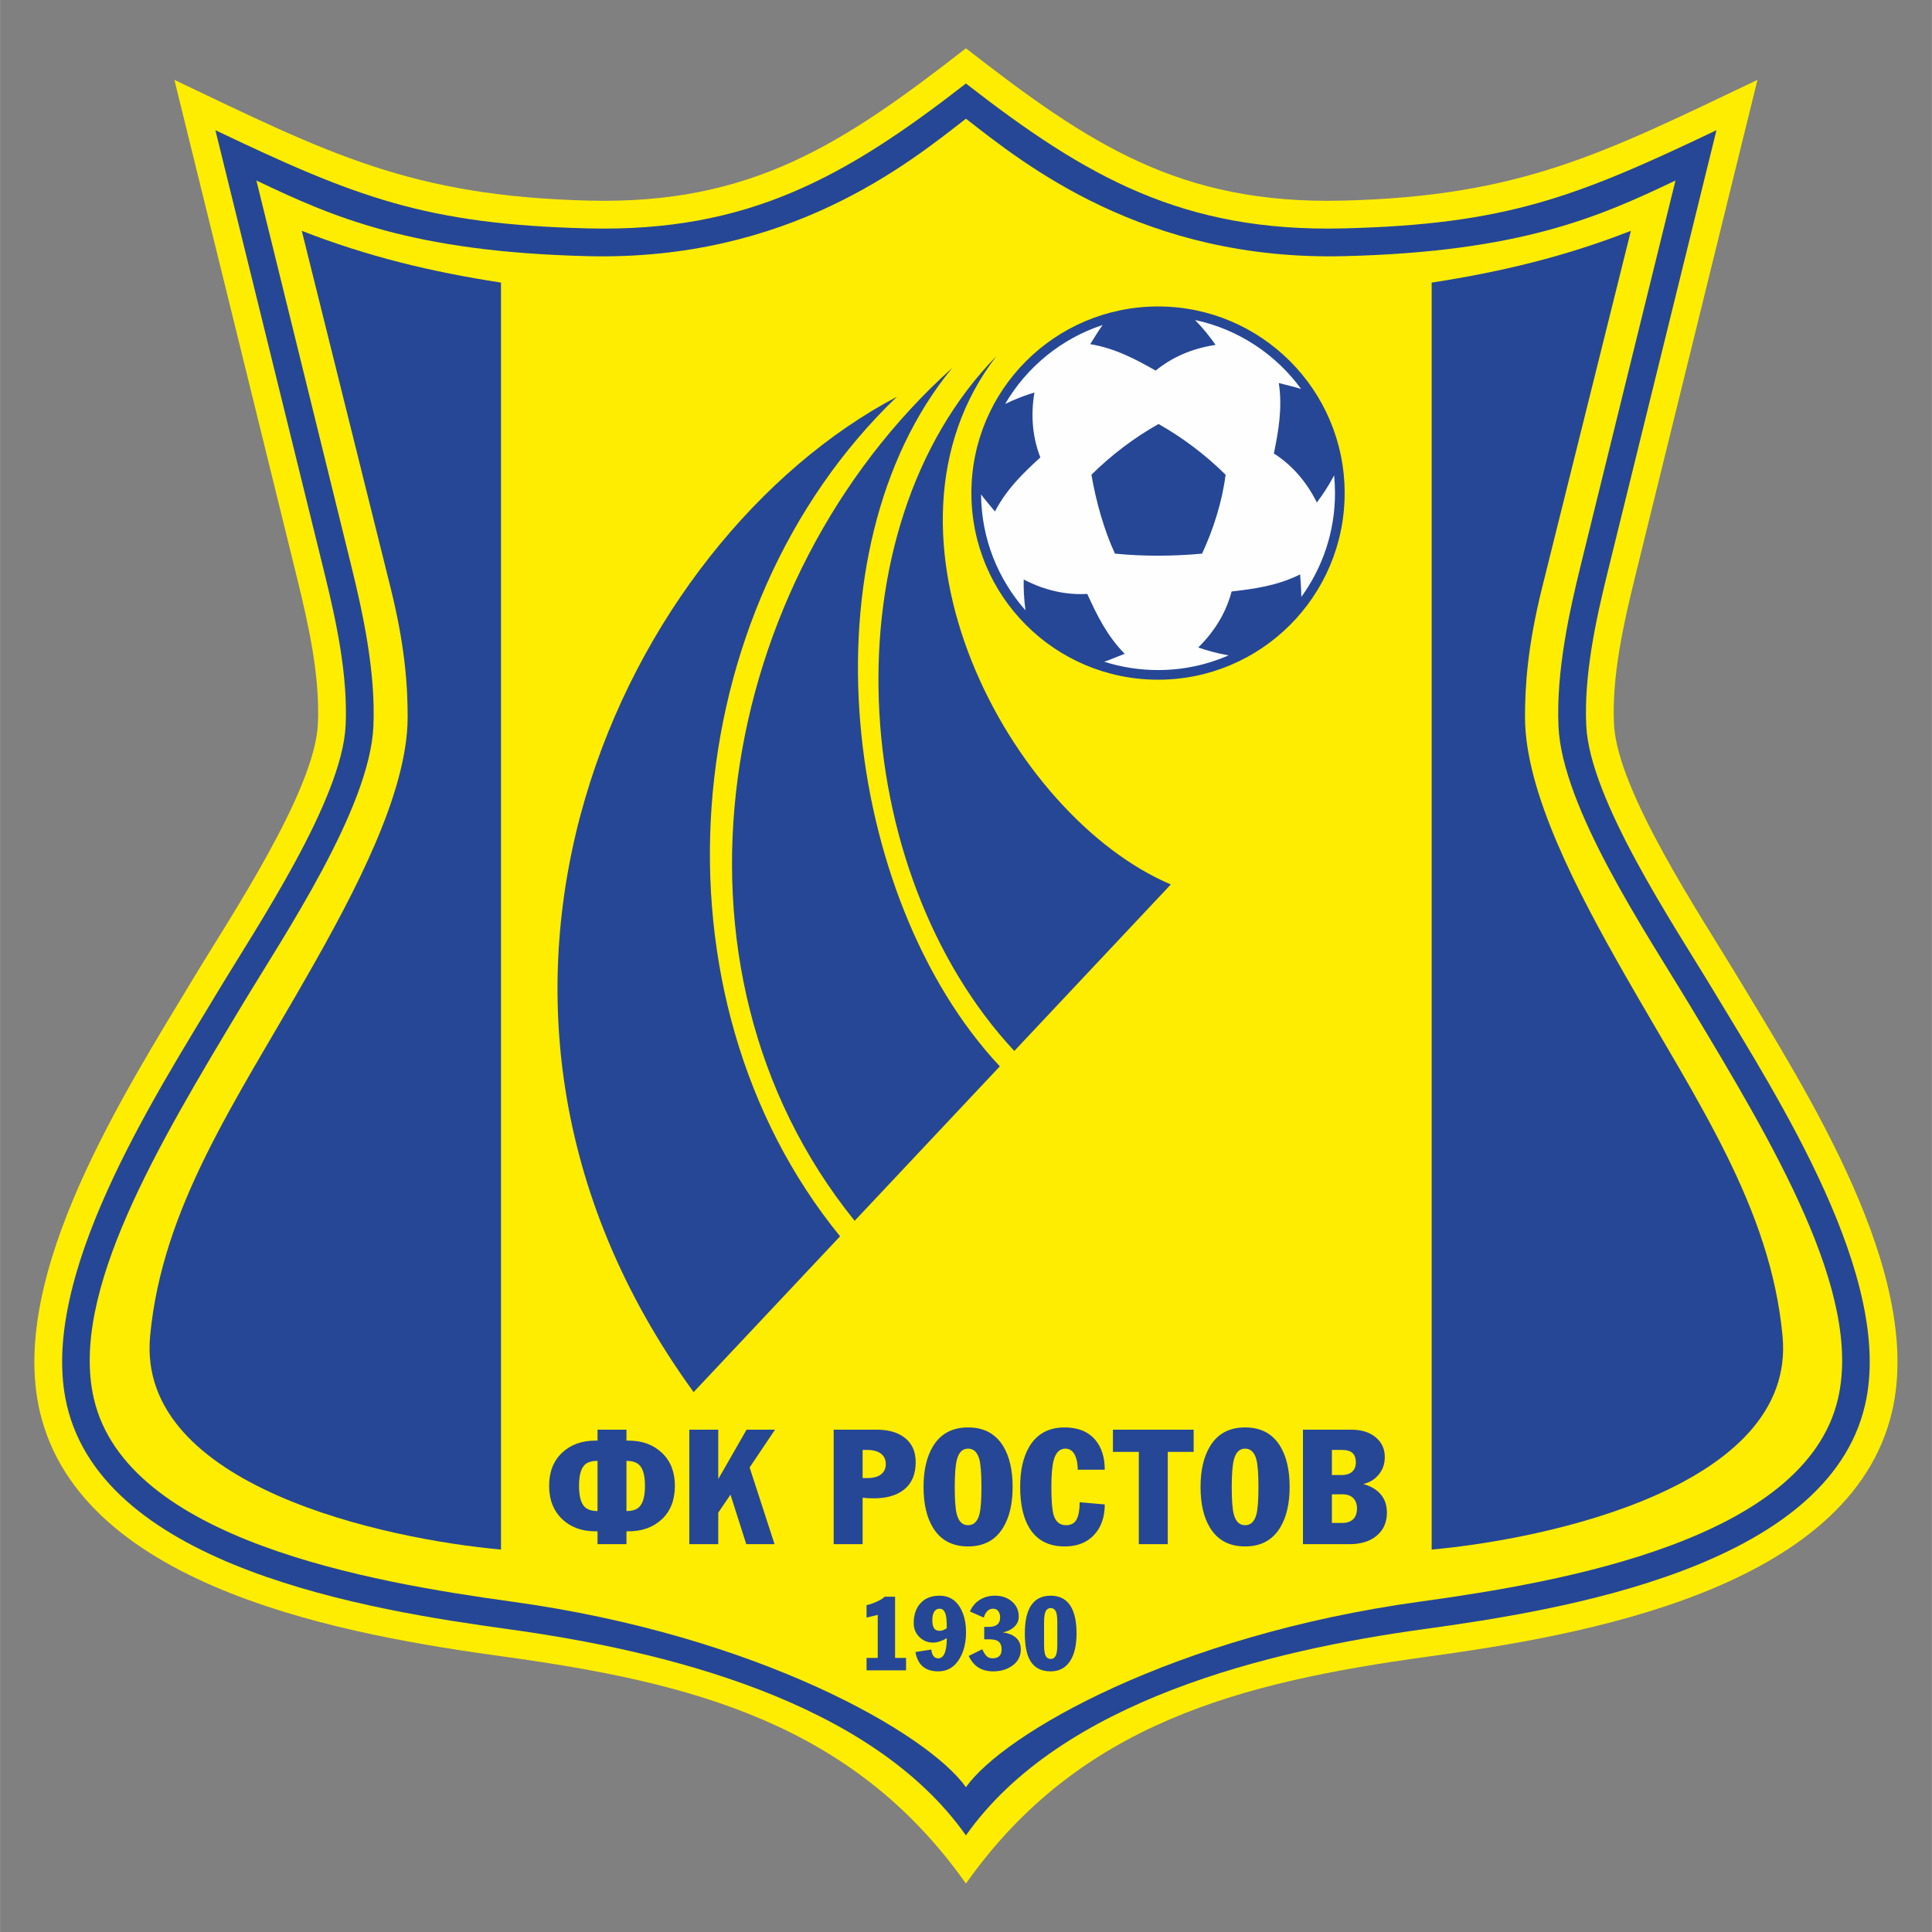<svg clip-rule="evenodd" fill-rule="evenodd" height="1000" image-rendering="optimizeQuality" shape-rendering="geometricPrecision" text-rendering="geometricPrecision" viewBox="0 0 100000000 100006090" width="1000" xmlns="http://www.w3.org/2000/svg"><rect x="0" y="0" width="100000000" height="100006090" fill="#808080" stroke="none"/><g transform="matrix(4.822 0 0 4.822 1776508.4 2500007.6)"><g><path d="M 5044720 17265450 C 3409330 17040430 502050 16550810 57510 14630090 C -284480 13152590 979820 11192570 1716700 9967400 C 2098270 9332900 3011670 7970330 3043510 7252350 C 3066330 6738490 2943040 6186510 2820670 5689600 L 1503080 339030 c 1653350 788250 2537280 1249740 4454680 1296230 c 1743270 42240 2726160 -611050 4042260 -1635230 c 1320190 1027370 2293030 1677630 4042260 1635230 c 1917360 -46490 2801310 -507980 4454670 -1296230 l -1317580 5350570 c -122370 496900 -245680 1048890 -222880 1562750 c 31870 717970 945260 2080550 1326810 2715050 c 736880 1225170 2001210 3185200 1659190 4662690 c -444540 1920720 -3351820 2410340 -4987170 2635360 c -2005530 275970 -3741270 715370 -4955300 2435730 C 8785950 17980820 7050200 17541430 5044720 17265450 Z" fill="#ffed00"/><path d="M 5085350 16970040 C 3596280 16765160 751600 16306700 347990 14562820 C 33370 13203510 1280740 11270720 1972200 10121090 C 2391080 9424610 3305900 8065150 3341380 7265550 C 3365430 6723460 3239060 6141630 3110190 5618320 L 1943160 879170 c 1503740 716910 2254270 1011670 4007360 1054170 c 1701690 41220 2751000 -545030 4049500 -1555500 c 1289840 1003750 2329450 1597170 4049510 1555500 c 1753080 -42510 2503600 -337250 4007350 -1054170 l -1167050 4739150 c -128860 523300 -255250 1105140 -231210 1647230 c 35500 799600 950320 2159060 1369200 2855540 c 691460 1149630 1938820 3082420 1624210 4441730 c -403600 1743880 -3248310 2202340 -4737340 2407220 c -1659160 228360 -3892350 765390 -4914670 2214060 C 8977700 17735430 6744510 17198410 5085350 16970040 Z" fill="#264796"/><path d="M 10000020 18666980 C 9595720 18094030 7771810 17038760 5126020 16674660 C 3599890 16464750 989090 16010430 638480 14495660 C 376090 13361910 1325090 11775490 2227710 10274700 C 2683460 9516980 3600270 8157560 3639250 7278750 C 3665540 6686100 3520000 6035470 3399700 5547030 L 2383240 1419300 c 818600 390270 1664640 766160 3560060 812100 c 2151310 52140 3438660 -994710 4056720 -1475750 c 618060 481040 1905400 1527910 4056670 1475750 c 1895490 -45950 2741470 -421820 3560080 -812100 l -1016470 4127720 c -120300 488440 -265810 1139080 -239510 1731730 c 38960 878810 955780 2238230 1411500 2995950 c 902650 1500790 1851640 3087210 1589230 4220960 c -350560 1514770 -2961380 1969090 -4487500 2179000 c -2645790 364100 -4469740 1419370 -4874000 1992320 z" fill="#ffed00"/><path d="m 12062000 2853030 c 1061320 0 1921610 860640 1921610 1921670 c 0 1060960 -860300 1921610 -1921610 1921610 c -1061310 -290 -1921620 -860530 -1921620 -1921610 c 10 -1061160 860300 -1921410 1921620 -1921670 z" fill="#fefefe"/><path d="m 12062000 2771290 c 1106470 0 2003380 897250 2003380 2003410 c 0 1106100 -896910 2003340 -2003380 2003340 c -1106470 -230 -2003380 -897110 -2003380 -2003340 c 0 -1106300 896910 -2003150 2003380 -2003410 z m 397990 145720 c 465310 99270 867420 368720 1138170 740030 c -81770 -26120 -170200 -45060 -239390 -63710 c 40720 271770 -4760 519480 -53030 755990 c 186310 119550 344440 292260 461180 526160 c 58870 -77230 128410 -182050 185450 -290700 c 6200 62440 9390 125790 9390 189920 c 0 416320 -134180 801270 -361300 1114370 c -620 -84080 -9540 -171730 -13130 -241390 c -245930 122680 -495530 155770 -735430 183190 c -56140 214100 -171770 417660 -357940 601110 c 89490 31550 207440 64400 325710 85120 c -232130 101060 -488320 157310 -757670 157310 c -201370 -10 -395260 -31390 -577320 -89480 c 77610 -26380 155520 -60890 219260 -85090 c -192600 -195960 -301570 -423190 -401460 -642830 c -220930 12850 -450470 -34360 -682380 -154630 c -2180 93460 2850 213340 19090 330750 c -293700 -331760 -473210 -766920 -476790 -1244020 c 49160 66150 106230 129770 149120 183020 c 126780 -243920 309210 -417620 487280 -580470 c -80440 -206130 -106740 -439050 -63700 -696760 c -91150 27290 -206270 70020 -314460 122940 c 231790 -396410 602980 -701290 1046280 -847520 c -49440 69120 -94120 146110 -132720 205480 c 271100 45310 492730 164930 702710 284030 c 171210 -140220 384590 -237170 642950 -275910 c -55320 -80100 -133740 -179100 -219880 -266910 z" fill="#264796"/><path d="m 12067340 4033180 c 254190 143050 500780 327360 720120 544620 c -36930 288560 -129300 581990 -252560 846940 c -323450 29290 -630680 29400 -935130 0 c -116880 -252400 -203010 -558110 -252610 -846940 c 219340 -217530 465940 -401300 720170 -544620 z" fill="#264796"/><path d="M 8648980 12753050 L 7076890 14425570 C 3975150 10155560 6340860 5277680 9259600 3740100 C 6871980 6028970 6544810 10173060 8648980 12753050 Z M 9853580 3430400 c -1615950 1960280 -1189450 5684300 510340 7498120 L 8805350 12586730 C 6592730 9847560 7322160 5704410 9853580 3430400 Z m 473370 -125760 c -1468740 1908170 138260 4934460 1872520 5671220 l -1680260 1787640 C 8717310 8828520 8507090 5167390 10326950 3304640 Z" fill="#264796"/><path d="m 13928570 15046240 v 269350 h 101830 c 52990 0 92130 -12420 117410 -37130 c 25370 -24730 37990 -56680 37990 -95870 c 0 -52990 -15550 -90340 -46640 -112150 c -22980 -16140 -56910 -24200 -101870 -24200 z m 0 476450 v 307330 h 113940 c 41420 0 75380 -9820 101830 -29370 c 35690 -26500 53540 -68480 53540 -125980 c 0 -46050 -13250 -82870 -39670 -110490 c -26480 -27620 -65020 -41490 -115700 -41490 z m -310730 535190 v -1229180 h 517940 c 110480 0 198170 27390 263230 82010 c 65030 54650 97510 125170 97510 211540 c 10 73580 -21810 136580 -65570 188980 c -43700 52350 -98940 86060 -165720 100980 c 80530 21930 143020 58670 187270 110480 c 44340 51810 66460 117410 66460 196860 c 10 103540 -36190 185860 -108730 246830 c -72530 61000 -170370 91500 -293510 91500 z m -764460 -614550 c 0 142660 7520 241070 22470 295140 c 20690 77180 60970 115750 120810 115750 c 59840 0 100160 -38070 120890 -113990 c 14920 -55250 22440 -154240 22440 -296890 c 0 -140450 -7520 -238850 -22440 -295230 c -20720 -77170 -61050 -115740 -120890 -115740 c -58700 0 -98400 38070 -119090 113990 c -16130 58670 -24190 157660 -24190 296980 z m -334920 0 c 0 -179550 33970 -325210 101830 -436820 c 81780 -134680 207210 -201920 376370 -201920 c 169160 0 294640 66700 376330 200160 c 67940 110490 101910 256730 101910 438590 c 0 179470 -33970 325130 -101910 436750 c -81690 134670 -207170 202030 -376330 202030 c -169150 0 -294590 -66820 -376370 -200290 c -67850 -110480 -101830 -256650 -101830 -438490 z m -940540 -376410 v -238220 h 866640 v 238220 h -277920 v 990960 h -310800 v -990960 z m -357050 540380 l 269310 24200 c 0 135800 -38250 244850 -114730 327130 c -76590 82310 -181580 123490 -315130 123490 c -172610 0 -299190 -66230 -379790 -198610 c -65570 -108190 -98370 -254890 -98370 -440170 c 10 -177300 32220 -320550 96650 -429900 c 81730 -139240 208900 -208850 381510 -208850 c 141610 0 250340 43670 326270 131160 c 69110 80560 103590 188170 103590 322850 h -290030 c 0 -56380 -8000 -104180 -24120 -143360 c -23060 -55250 -59290 -82870 -108810 -82870 c -59800 0 -101290 40320 -124230 120920 c -17300 61010 -25950 158250 -25950 291710 c 0 145040 8100 244620 24190 298730 c 21900 73670 66190 110490 132960 110490 c 54040 0 92050 -20770 113910 -62180 c 21860 -41450 32760 -103010 32760 -184740 z m -1341000 -163970 c 0 142660 7450 241070 22410 295140 c 20730 77180 61000 115750 120840 115750 c 59850 0 100120 -38070 120880 -113990 c 14960 -55250 22450 -154240 22450 -296890 c 0 -140450 -7490 -238850 -22450 -295230 c -20760 -77170 -61050 -115740 -120880 -115740 c -58670 0 -98370 38070 -119100 113990 c -16120 58670 -24150 157660 -24150 296980 z m -334940 0 c 0 -179550 33960 -325210 101860 -436820 c 81740 -134680 207180 -201920 376330 -201920 c 169190 0 294680 66700 376330 200160 c 67950 110490 101910 256730 101910 438590 c 0 179470 -33960 325130 -101910 436750 c -81650 134670 -207140 202030 -376330 202030 c -169150 0 -294590 -66820 -376330 -200290 c -67900 -110480 -101870 -256650 -101870 -438490 z m -964710 614550 v -1229180 h 462700 c 123140 0 221550 27620 295170 82860 c 81740 61010 122600 149640 122600 265850 c 0 133540 -44330 233670 -132960 300400 c -77090 58750 -182980 88040 -317660 88040 c -44870 0 -84570 -2300 -119090 -6850 v 498880 z m 310760 -1011640 v 302150 h 55250 c 52940 0 96090 -10360 129490 -31120 c 42580 -26490 63850 -66150 63850 -119100 c 0 -52940 -20680 -92670 -62140 -119170 c -34510 -21820 -78260 -32760 -131210 -32760 z m -1549600 -217540 v 530010 l 303820 -530010 h 305590 l -272750 405700 l 267570 823480 h -303830 l -169200 -531690 l -131200 193360 v 338330 h -310770 v -1229180 z m -1296160 873590 v -538670 c -64470 0 -111100 14990 -139860 44920 c -39150 40240 -58700 114490 -58700 222670 c 0 107020 19000 181270 56990 222730 c 29930 32180 77090 48350 141570 48350 z m 310730 -538670 v 538670 c 64440 0 111060 -15550 139850 -46680 c 39110 -41370 58670 -116170 58670 -224400 c 0 -107050 -19560 -180670 -58670 -220930 c -29950 -31110 -76550 -46660 -139860 -46660 z m -830380 267590 c 0 -148490 46000 -266420 138100 -353920 c 92100 -87460 211770 -131210 359070 -131210 h 22480 v -117380 h 310730 v 117380 h 22440 c 146160 0 265610 43750 358250 131210 c 92640 87500 138960 205430 138960 353920 c 0 151900 -46320 271340 -138960 358260 c -92640 86880 -212090 130350 -358250 130350 h -22440 v 138060 h -310730 v -138060 h -22470 c -145010 0 -262970 -42620 -353900 -127780 c -95520 -89750 -143280 -210060 -143280 -360830 z" fill="#264796"/><path d="m 10909910 16743920 c -23730 0 -41500 11110 -53290 33320 c -11880 22240 -17770 62170 -17770 119820 v 239790 c 0 58430 5720 98520 17180 120370 c 11500 21820 29460 32770 53880 32770 c 23650 0 41370 -11100 53220 -33310 c 11870 -22210 17760 -62170 17760 -119830 v -239790 c 0 -58430 -5690 -98600 -17190 -120330 c -11440 -21860 -29400 -32810 -53790 -32810 z m -277450 273020 c 0 -119090 17720 -212010 53210 -278590 c 45930 -85040 120650 -127590 224240 -127590 c 102850 0 177180 42550 223030 127590 c 36270 67360 54420 160270 54420 278590 c 10 120580 -21070 216050 -63300 286380 c -48040 79890 -119440 119820 -214150 119820 c -104370 0 -178700 -39930 -223110 -119820 c -36230 -65150 -54340 -160550 -54340 -286380 z m -436170 62140 v -133160 h 44340 c 39270 0 69210 -6970 89940 -21080 c 24430 -17020 36590 -44050 36590 -81020 c 0 -27390 -6670 -49750 -19910 -67090 c -13360 -17460 -31870 -26110 -55520 -26110 c -25200 0 -46090 8650 -62750 26110 c -16600 17340 -29040 40470 -37170 69310 l -148670 -65530 c 23610 -54700 59140 -96700 106480 -125920 c 47410 -29220 101400 -43830 162060 -43830 c 70280 0 129490 19640 177570 58830 c 51770 42150 77680 97320 77680 165340 c 0 45190 -17340 83220 -52170 114340 c -30300 27300 -69930 45890 -118740 55480 c 58440 8130 103940 25860 136510 53250 c 37750 31050 56600 74370 56600 129880 c 0 74720 -31820 133940 -95440 177530 c -56250 38490 -123190 57730 -200860 57730 c -62190 0 -114850 -13510 -158170 -40470 c -43280 -27080 -78230 -68610 -104880 -124860 l 145430 -72110 c 18470 39930 35840 66190 52120 78730 c 16290 12550 35540 18900 57750 18900 c 65090 0 97660 -31830 97660 -95450 c 0 -44410 -14100 -74790 -42200 -91000 c -19940 -11840 -51460 -17800 -94310 -17800 z m -401770 -118780 c 0 -65810 -3360 -112430 -9970 -139740 c -11110 -46680 -33320 -69940 -66620 -69940 c -29570 0 -51030 14380 -64360 43290 c -9620 21460 -14410 48770 -14410 82080 c 0 35560 5920 63120 17760 82710 c 11840 19550 32180 29370 61010 29370 c 12590 0 25550 -2570 38880 -7750 c 13280 -5180 25910 -11880 37710 -20020 z m -336280 255280 l 169820 -26600 c 3700 27380 9970 48450 18850 63300 c 12580 20690 31440 31050 56610 31050 c 29600 0 52160 -18360 67700 -54970 c 15550 -36580 23300 -90460 23300 -161440 c -23640 14070 -48270 25470 -73790 34400 c -25550 8890 -50520 13280 -74910 13280 c -55520 0 -103790 -19740 -144850 -59330 c -41050 -39660 -61580 -89790 -61580 -150410 c 0 -88830 24430 -160030 73240 -213680 c 48850 -53570 117250 -80420 205300 -80420 c 97670 0 171680 43680 221970 130940 c 40720 71060 61050 159110 61050 264170 c 10 107220 -22200 199380 -66580 276290 c -53990 93960 -130970 140980 -230850 140980 c -139820 0 -221590 -69150 -245280 -207560 z m -218630 -593710 v 657020 h 117650 v 133160 h -423970 v -133160 h 119870 v -461690 l -119870 28840 v -134300 c 25160 -3650 59560 -15150 103240 -34400 c 48810 -21460 78770 -39960 89860 -55470 z" fill="#264796"/><path d="M 5009030 2515010 C 4260540 2400220 3572800 2234040 2870410 1959400 l 952970 3830290 c 156900 630600 184260 1061280 183550 1394170 c -1710 807690 -566890 1876220 -1070510 2759310 c -786410 1378980 -1564570 2498690 -1694100 3881010 c -151690 1618530 2544390 2181810 3766710 2291480 z" fill="#264796"/><path d="m 14999500 2515010 c 748490 -114790 1436240 -280970 2138640 -555610 l -952970 3830290 c -156880 630600 -184230 1061280 -183530 1394170 c 1720 807690 566870 1876220 1070510 2759310 c 786400 1378980 1564570 2498690 1694100 3881010 c 151670 1618530 -2544420 2181810 -3766750 2291480 z" fill="#264796"/></g></g></svg>